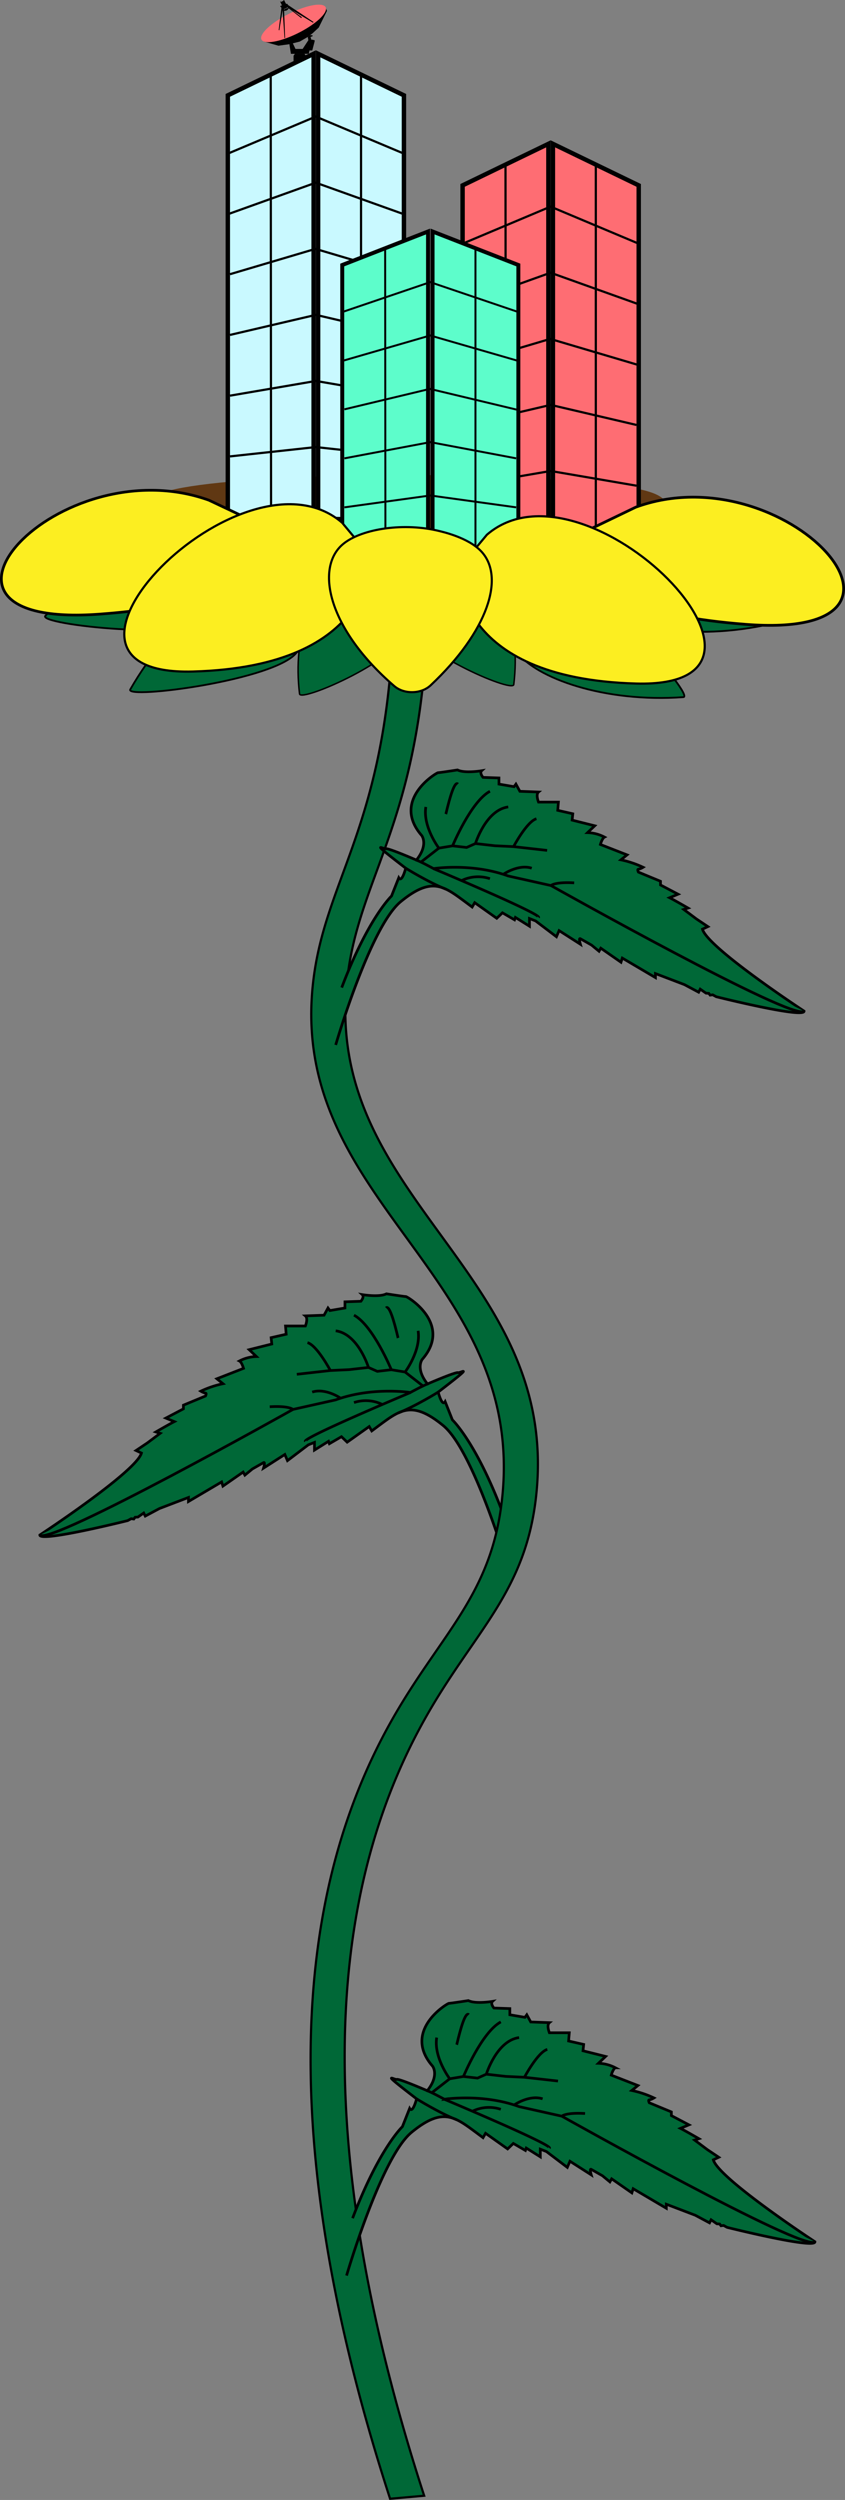 <svg xmlns="http://www.w3.org/2000/svg" viewBox="0 0 383.899 1134.631"><rect x="0" y="0" width="383.899" height="1134.631" fill="#808080" stroke="none"/><defs><style>.cls-1,.cls-2,.cls-3,.cls-4,.cls-5{fill:#006837;}.cls-1,.cls-10,.cls-11,.cls-12,.cls-13,.cls-14,.cls-15,.cls-2,.cls-3,.cls-4,.cls-5,.cls-7,.cls-8,.cls-9{stroke:#000;}.cls-1,.cls-10,.cls-11,.cls-12,.cls-13,.cls-14,.cls-15,.cls-2,.cls-3,.cls-4,.cls-5,.cls-6,.cls-7,.cls-8,.cls-9{stroke-miterlimit:10;}.cls-1{stroke-width:1.219px;}.cls-2{stroke-width:0.674px;}.cls-3{stroke-width:0.823px;}.cls-5{stroke-width:0.758px;}.cls-6{fill:#603813;stroke:#603813;stroke-width:15px;}.cls-7{fill:#c9f9ff;}.cls-7,.cls-9{stroke-width:2px;}.cls-11,.cls-8{fill:none;}.cls-16,.cls-9{fill:#fe6d73;}.cls-10{fill:#5dfdcb;stroke-width:1.797px;}.cls-11{stroke-width:0.898px;}.cls-12,.cls-13,.cls-14,.cls-15{fill:#fcee21;}.cls-12{stroke-width:1.232px;}.cls-13{stroke-width:1.247px;}.cls-14{stroke-width:0.99px;}.cls-15{stroke-width:0.967px;}</style></defs><g id="Layer_2" data-name="Layer 2"><g id="Layer_1-2" data-name="Layer 1"><path d="M130.964,3.684l.155-.049.089-.028a1.843,1.843,0,0,1-2.527,1.127"/><polygon points="119.956 18.871 126.481 20.744 131.475 20.063 136.185 18.871 139.816 16.772 142.022 15.098 144.81 12.516 148.555 4.912 148.104 3.834 119.956 18.871"/><path class="cls-1" d="M230.897,712.03s-15.627-53.639-29.565-65.043-19.428-7.18-29.142,0l-3.292,2.456-1.16-1.989L157.727,654.55l-2.593-2.493-5.485,3.191-.399-1.097-6.382,3.989v-3.49l-2.792,1.097-9.474,7.18-1.197-2.792-9.673,6.183s.898-2.992,0-2.493-5.086,2.892-5.086,2.892l-3.391,2.792-.798-1.396-9.175,6.382-.598-1.895-15.058,8.875v-1.837l-13.179,5.02-6.45,3.44-.715-1.398-2.618,1.828-1.276.091-.608.81-1.178-.154-1.587.87s-40.059,10.019-39.919,6.537c0,0,43.843-28.772,46.173-37.202l-2.469-1.151,5.2-3.482,5.762-4.314-1.961-.63s6.303-3.641,8.403-4.692l-3.862-1.595,7.986-4.192v-1.677l10.037-4.152s.652-1.305,0-1.305a6.887,6.887,0,0,1-2.135-.89,44.751,44.751,0,0,1,10.083-3.381l-2.788-2.254,12.112-4.718s-.778-2.802-1.868-3.347a17.603,17.603,0,0,1,7.706-2.024l-3.269-3.114,10.275-2.569-.311-2.88,6.85-1.557-.311-3.736h9.029s1.401-3.425,0-4.592l8.482-.311,1.793-3.27.856,1.168,6.85-1.168v-2.802l7.236-.248s1.716-2.009.626-3.021c0,0,7.718,1.297,10.981-.364,0,0,8.047,1.247,8.818,1.247s21.414,12.432,7.472,28.479c0,0-3.288,4.078,2.368,11.18,0,0,12.759-5.524,13.811-5.13s8.55-4.604-8.944,8.813c0,0,1.71,6.84,3.157,4.341l3.288,8.287s10.654,9.997,22.624,41.564"/><path class="cls-1" d="M199.085,631.807s-10.092,6.296-18.265,9.528"/><path class="cls-1" d="M192.491,629.29l-8.46-6.581s-5.715-32.041-8.66-29.097"/><path class="cls-1" d="M189.952,604.003c1.418,9.006-5.921,18.705-5.921,18.705l-6.235-1.039-6.383.734-4.008-1.774-8.838.997-8.473.397-15.251,1.713"/><path class="cls-1" d="M150.094,622.024s-6.07-11.44-10.4-12.652"/><path class="cls-1" d="M167.405,620.63s-4.676-15.241-14.895-16.627"/><path class="cls-1" d="M177.796,621.669s-8.313-20.091-16.973-24.767"/><path class="cls-1" d="M122.547,638.469c8.833-.52,10.565,1.212,10.565,1.212l19.398-4.33c15.399-5.614,31.438-3.701,33.723-3.388a.077.077,0,0,1,.019.148c-3.819,1.603-48.845,20.544-47.539,22.056"/><path class="cls-1" d="M133.112,639.681s-110.456,61.982-115.016,57.002"/><path class="cls-1" d="M173.724,637.441a17.161,17.161,0,0,0-12.9-.87"/><path class="cls-1" d="M154.762,634.589s-6.844-4.757-12.931-2.781"/><path class="cls-1" d="M186.126,632.164s8.45-4.64,8.82-4.13"/><path class="cls-2" d="M233.417,310.697c-.493,4.088-47.454-16.642-47.17-28.201.152-6.187,4.729-11.751,5.831-13.091,6.401-7.782,17.229-11.916,24.317-9.782C227.363,262.924,236.704,283.439,233.417,310.697Z"/><path class="cls-3" d="M20.605,279.508c-3.695,3.912,66.14,11.644,77.734,1.202,6.206-5.589,7.2-13.091,7.44-14.897,1.39-10.491-5.545-20.204-15.061-22.257C75.991,240.379,45.243,253.424,20.605,279.508Z"/><path class="cls-3" d="M59.187,312.901c-2.673,4.67,67.025-4.216,75.842-17.089,4.72-6.89,3.924-14.415,3.732-16.228-1.113-10.524-10.135-18.337-19.868-18.097C103.833,261.858,77.009,281.761,59.187,312.901Z"/><path class="cls-3" d="M310.474,316.403c5.367-.387-40.89-53.274-56.493-53.41-8.351-.073-14.153,4.785-15.55,5.955-8.114,6.794-9.564,18.641-3.936,26.584C243.205,307.825,274.687,318.984,310.474,316.403Z"/><path class="cls-3" d="M346.763,283.913c5.275-1.065-47.317-47.657-62.811-45.813-8.293.987-13.432,6.542-14.669,7.88-7.186,7.769-7.122,19.704-.532,26.869C278.949,283.937,311.593,291.012,346.763,283.913Z"/><path class="cls-2" d="M136.089,314.923c.493,4.088,47.454-16.642,47.17-28.201-.152-6.187-4.729-11.751-5.831-13.091-6.401-7.782-17.229-11.916-24.317-9.782C142.143,267.15,132.802,287.665,136.089,314.923Z"/><path class="cls-4" d="M177.226,1134.097c-59.64-183.538-35.13-289.028,0-352,22.601-40.513,46.477-57.836,51-103,10.106-100.906-97.134-133.678-86-233,5.11-45.585,31.141-69.378,36-153a431.117,431.117,0,0,0,0-50l15.483-1.38a431.117,431.117,0,0,1,0,50c-4.859,83.622-30.89,107.415-36,153-11.134,99.322,96.106,132.094,86,233-4.523,45.164-28.399,62.487-51,103-35.13,62.972-59.64,168.462,0,352Z"/><path class="cls-5" d="M204.365,259c-2.901-6.735-9.498-10.056-11.086-10.856-9.225-4.645-20.796-2.535-26.207,4.187"/><ellipse class="cls-6" cx="185.005" cy="233.097" rx="112" ry="10"/><polygon class="cls-7" points="103.502 236.223 142.481 235.411 142.483 24.426 103.502 43.277 103.502 236.223"/><polygon class="cls-7" points="183.514 236.223 164.848 235.834 144.534 235.411 144.533 54.426 144.533 24.426 164.848 34.25 183.514 43.277 183.514 70.841 183.514 236.223"/><polyline class="cls-8" points="103.502 69.738 143.463 52.911 183.514 69.738"/><polyline class="cls-8" points="183.514 97.241 143.463 82.911 103.502 97.241"/><polyline class="cls-8" points="183.514 124.85 143.315 112.954 104.482 124.453"/><polyline class="cls-8" points="104.482 152.016 143.508 142.9 182.526 152.016"/><polyline class="cls-8" points="104.482 179.58 143.504 172.904 182.519 179.58"/><polyline class="cls-8" points="104.482 207.144 143.463 202.911 183.514 207.26"/><line class="cls-8" x1="164.023" y1="34.614" x2="164.023" y2="234.896"/><line class="cls-8" x1="123.148" y1="233.396" x2="122.993" y2="33.851"/><polygon class="cls-9" points="210.165 277.085 249.145 276.273 249.146 65.288 210.165 84.139 210.165 277.085"/><polygon class="cls-9" points="290.177 277.085 271.512 276.696 251.198 276.273 251.197 95.288 251.197 65.288 271.512 75.113 290.177 84.139 290.177 111.703 290.177 277.085"/><polyline class="cls-8" points="210.165 110.6 250.127 93.773 290.177 110.6"/><polyline class="cls-8" points="290.177 138.103 250.127 123.773 210.165 138.103"/><polyline class="cls-8" points="290.177 165.712 249.979 153.816 211.146 165.315"/><polyline class="cls-8" points="211.146 192.878 250.171 183.762 289.19 192.878"/><polyline class="cls-8" points="211.146 220.442 250.168 213.766 289.183 220.442"/><line class="cls-8" x1="270.687" y1="75.476" x2="270.687" y2="275.758"/><line class="cls-8" x1="229.811" y1="274.258" x2="229.657" y2="74.713"/><polygon class="cls-10" points="155.486 275.976 194.466 275.321 194.467 105.066 155.486 120.278 155.486 275.976"/><polygon class="cls-10" points="235.498 275.976 216.833 275.663 196.519 275.321 196.518 129.275 196.517 105.066 216.833 112.994 235.498 120.278 235.498 142.521 235.498 275.976"/><polyline class="cls-11" points="155.486 141.631 195.448 128.052 235.498 141.631"/><polyline class="cls-11" points="235.498 163.824 195.448 152.261 155.486 163.824"/><polyline class="cls-11" points="235.498 186.103 195.3 176.504 156.467 185.783"/><polyline class="cls-11" points="156.467 208.026 195.492 200.669 234.511 208.026"/><polyline class="cls-11" points="156.467 230.268 195.489 224.881 234.504 230.268"/><line class="cls-11" x1="216.008" y1="113.287" x2="216.008" y2="274.905"/><line class="cls-11" x1="175.132" y1="273.695" x2="174.977" y2="112.672"/><path class="cls-12" d="M115.976,236.965s24.393,34.851-70.829,41.774-18.23-76.167,49.757-51.721l21.072,9.947"/><path class="cls-13" d="M267.79,240.321s-24.294,35.653,70.987,43.048,17.999-78.03-49.938-53.18Z"/><path class="cls-14" d="M208.433,258.016s-3.099,49.908,80.591,52.222-22.783-106.411-67.82-67.538Z"/><path class="cls-14" d="M155.44,237.245c-45.037-38.873-151.51,69.852-67.82,67.538s80.591-52.222,80.591-52.222Z"/><path class="cls-1" d="M152.51,474.259s15.627-53.639,29.565-65.043,19.428-7.18,29.142,0l3.292,2.456,1.16-1.989,10.011,7.095,2.593-2.493,5.485,3.191.399-1.097,6.382,3.989v-3.49l2.792,1.097,9.474,7.18,1.197-2.792,9.673,6.183s-.898-2.992,0-2.493,5.086,2.892,5.086,2.892l3.391,2.792.798-1.396,9.175,6.382.598-1.895,15.058,8.875v-1.837l13.179,5.02,6.45,3.44.715-1.398,2.618,1.828,1.276.091.608.81,1.178-.154,1.587.87s40.059,10.019,39.919,6.537c0,0-43.843-28.772-46.173-37.202l2.469-1.151-5.2-3.482-5.762-4.314,1.961-.63s-6.303-3.642-8.403-4.692l3.862-1.595-7.986-4.192v-1.677l-10.037-4.152s-.652-1.305,0-1.305a6.887,6.887,0,0,0,2.135-.89,44.751,44.751,0,0,0-10.083-3.381l2.788-2.254-12.112-4.718s.778-2.802,1.868-3.347a17.603,17.603,0,0,0-7.706-2.024l3.269-3.114-10.275-2.569.311-2.88-6.85-1.557.311-3.736H244.67s-1.401-3.425,0-4.592l-8.482-.311-1.793-3.27-.856,1.168-6.85-1.168V353.079l-7.236-.248s-1.716-2.009-.626-3.021c0,0-7.718,1.297-10.981-.364,0,0-8.047,1.247-8.818,1.247s-21.414,12.432-7.472,28.479c0,0,3.288,4.078-2.368,11.18,0,0-12.759-5.524-13.811-5.13s-8.55-4.604,8.944,8.813c0,0-1.71,6.84-3.157,4.341l-3.288,8.287s-10.654,9.997-22.624,41.564"/><path class="cls-1" d="M184.323,394.036s10.092,6.296,18.265,9.528"/><path class="cls-1" d="M190.916,391.518l8.46-6.581s5.715-32.041,8.66-29.097"/><path class="cls-1" d="M193.455,366.232c-1.418,9.006,5.921,18.705,5.921,18.705l6.235-1.039,6.383.734,4.008-1.774,8.838.997,8.473.397,15.251,1.713"/><path class="cls-1" d="M233.314,384.253s6.07-11.44,10.4-12.652"/><path class="cls-1" d="M216.003,382.859s4.676-15.241,14.895-16.627"/><path class="cls-1" d="M205.611,383.898s8.313-20.091,16.973-24.767"/><path class="cls-1" d="M260.86,400.698c-8.833-.52-10.565,1.212-10.565,1.212l-19.398-4.33c-15.399-5.614-31.438-3.701-33.723-3.388a.077.077,0,0,0-.019.148c3.819,1.603,48.845,20.544,47.539,22.056"/><path class="cls-1" d="M250.295,401.91s110.456,61.982,115.016,57.002"/><path class="cls-1" d="M209.684,399.67a17.161,17.161,0,0,1,12.9-.87"/><path class="cls-1" d="M228.646,396.817s6.844-4.757,12.931-2.781"/><path class="cls-1" d="M197.282,394.393s-8.45-4.64-8.82-4.13"/><path class="cls-15" d="M179.114,311.373c4.479,3.856,12.256,3.679,16.523-.325,26.018-24.415,34.034-49.224,22.915-60.887-5.952-6.243-17.48-8.818-20.257-9.439-16.123-3.602-35.018-.432-42.897,6.607C143.206,258.223,149.251,285.661,179.114,311.373Z"/><path class="cls-1" d="M157.448,1032.8s15.627-53.639,29.565-65.043,19.428-7.18,29.142,0l3.292,2.456,1.16-1.989,10.011,7.095,2.593-2.493,5.485,3.191.399-1.097,6.382,3.989v-3.49l2.792,1.097,9.474,7.18,1.197-2.792,9.673,6.183s-.898-2.992,0-2.493,5.086,2.892,5.086,2.892l3.391,2.792.798-1.396L287.063,995.264l.598-1.895,15.058,8.875v-1.837l13.179,5.02,6.45,3.44.715-1.398,2.618,1.828,1.276.091.608.81,1.178-.154,1.587.87s40.059,10.019,39.919,6.537c0,0-43.843-28.772-46.173-37.202l2.469-1.151-5.2-3.482-5.762-4.314,1.961-.63s-6.303-3.642-8.403-4.692l3.862-1.595-7.986-4.192V958.519l-10.037-4.152s-.652-1.305,0-1.305a6.887,6.887,0,0,0,2.135-.89,44.751,44.751,0,0,0-10.083-3.381l2.788-2.254L277.708,941.821s.778-2.802,1.868-3.347a17.603,17.603,0,0,0-7.706-2.024l3.269-3.114L264.865,930.768l.311-2.88-6.85-1.557.311-3.736h-9.029s-1.401-3.425,0-4.592l-8.482-.311-1.793-3.27-.856,1.168L231.628,914.422V911.62l-7.236-.248s-1.716-2.009-.626-3.021c0,0-7.718,1.297-10.981-.364,0,0-8.047,1.247-8.818,1.247s-21.414,12.432-7.472,28.479c0,0,3.288,4.078-2.368,11.18,0,0-12.759-5.524-13.811-5.13s-8.55-4.604,8.944,8.813c0,0-1.71,6.84-3.157,4.341l-3.288,8.287s-10.654,9.997-22.624,41.564"/><path class="cls-1" d="M189.261,952.577s10.092,6.296,18.265,9.528"/><path class="cls-1" d="M195.855,950.059l8.46-6.581s5.715-32.041,8.66-29.097"/><path class="cls-1" d="M198.394,924.773c-1.418,9.006,5.921,18.705,5.921,18.705l6.235-1.039,6.383.734,4.008-1.774,8.838.997,8.473.397,15.251,1.713"/><path class="cls-1" d="M238.252,942.794s6.07-11.44,10.4-12.652"/><path class="cls-1" d="M220.941,941.399s4.676-15.241,14.895-16.627"/><path class="cls-1" d="M210.549,942.438s8.313-20.091,16.973-24.767"/><path class="cls-1" d="M265.798,959.238c-8.833-.52-10.565,1.212-10.565,1.212l-19.398-4.33c-15.399-5.614-31.438-3.701-33.723-3.388a.077.077,0,0,0-.019.148c3.819,1.603,48.845,20.544,47.539,22.056"/><path class="cls-1" d="M255.234,960.451s110.456,61.982,115.016,57.002"/><path class="cls-1" d="M214.622,958.21a17.161,17.161,0,0,1,12.9-.87"/><path class="cls-1" d="M233.584,955.358s6.843-4.757,12.931-2.781"/><path class="cls-1" d="M202.22,952.933s-8.45-4.64-8.82-4.13"/><path class="cls-16" d="M148.104,3.834c-.307-2.849-7.23-2.062-15.398,1.728-8.1,3.758-14.37,9.056-14.067,11.861s7.068,2.091,15.172-1.624C141.984,12.052,148.411,6.682,148.104,3.834Z"/><polygon points="131.475 20.063 133.007 19.609 134.255 22.219 137.49 22.219 140.1 18.247 139.816 16.772 140.838 15.977 141.973 15.977 141.973 16.488 140.995 16.788 141.292 17.282 141.292 17.916 142.937 18.247 142.937 18.814 141.859 22.911 140.611 22.911 140.27 24.426 133.972 24.426 132.171 24.426 131.475 20.063"/><polyline points="133.371 25.283 133.972 24.426 138.341 24.426 138.965 25.283 133.371 27.723"/><polyline points="129.532 17.269 129.069 4.603 129.069 3.977 129.946 3.699 130.477 3.278 142.143 10.274 142.483 10.014 130.84 2.261 130.54 1.743 129.941 1.743 129.205 0.327 129.069 0 128.781 0.092 128.781 0.354 127.598 0.899 127.462 0.599 127.268 0.705 128.122 2.492 128.021 2.572 128.021 2.482 127.695 2.532 127.321 2.829 127.417 3.157 127.624 3.092 127.814 3.555 127.854 3.713 126.603 13.632 126.911 13.771 128.38 4.518 129.249 17.269"/><polyline points="137.115 7.812 136.896 8.233 130.477 3.278 130.681 3.179"/><path d="M130.964,3.684c.018.099-.423.386-.986.641-.562.254-1.032.379-1.05.28s.422-.386.984-.64C130.475,3.71,130.946,3.585,130.964,3.684Z"/><polyline points="130.477 3.741 130.31 3.41 130.101 3.576 130.289 3.834"/><polyline points="129.912 3.965 129.833 3.718 129.723 3.769 129.818 4.008"/><polyline points="129.511 4.325 129.369 3.863 129.511 3.818 129.654 4.292"/><polyline points="129.369 4.273 129.246 3.863 129.369 3.863 129.487 4.244"/></g></g></svg>